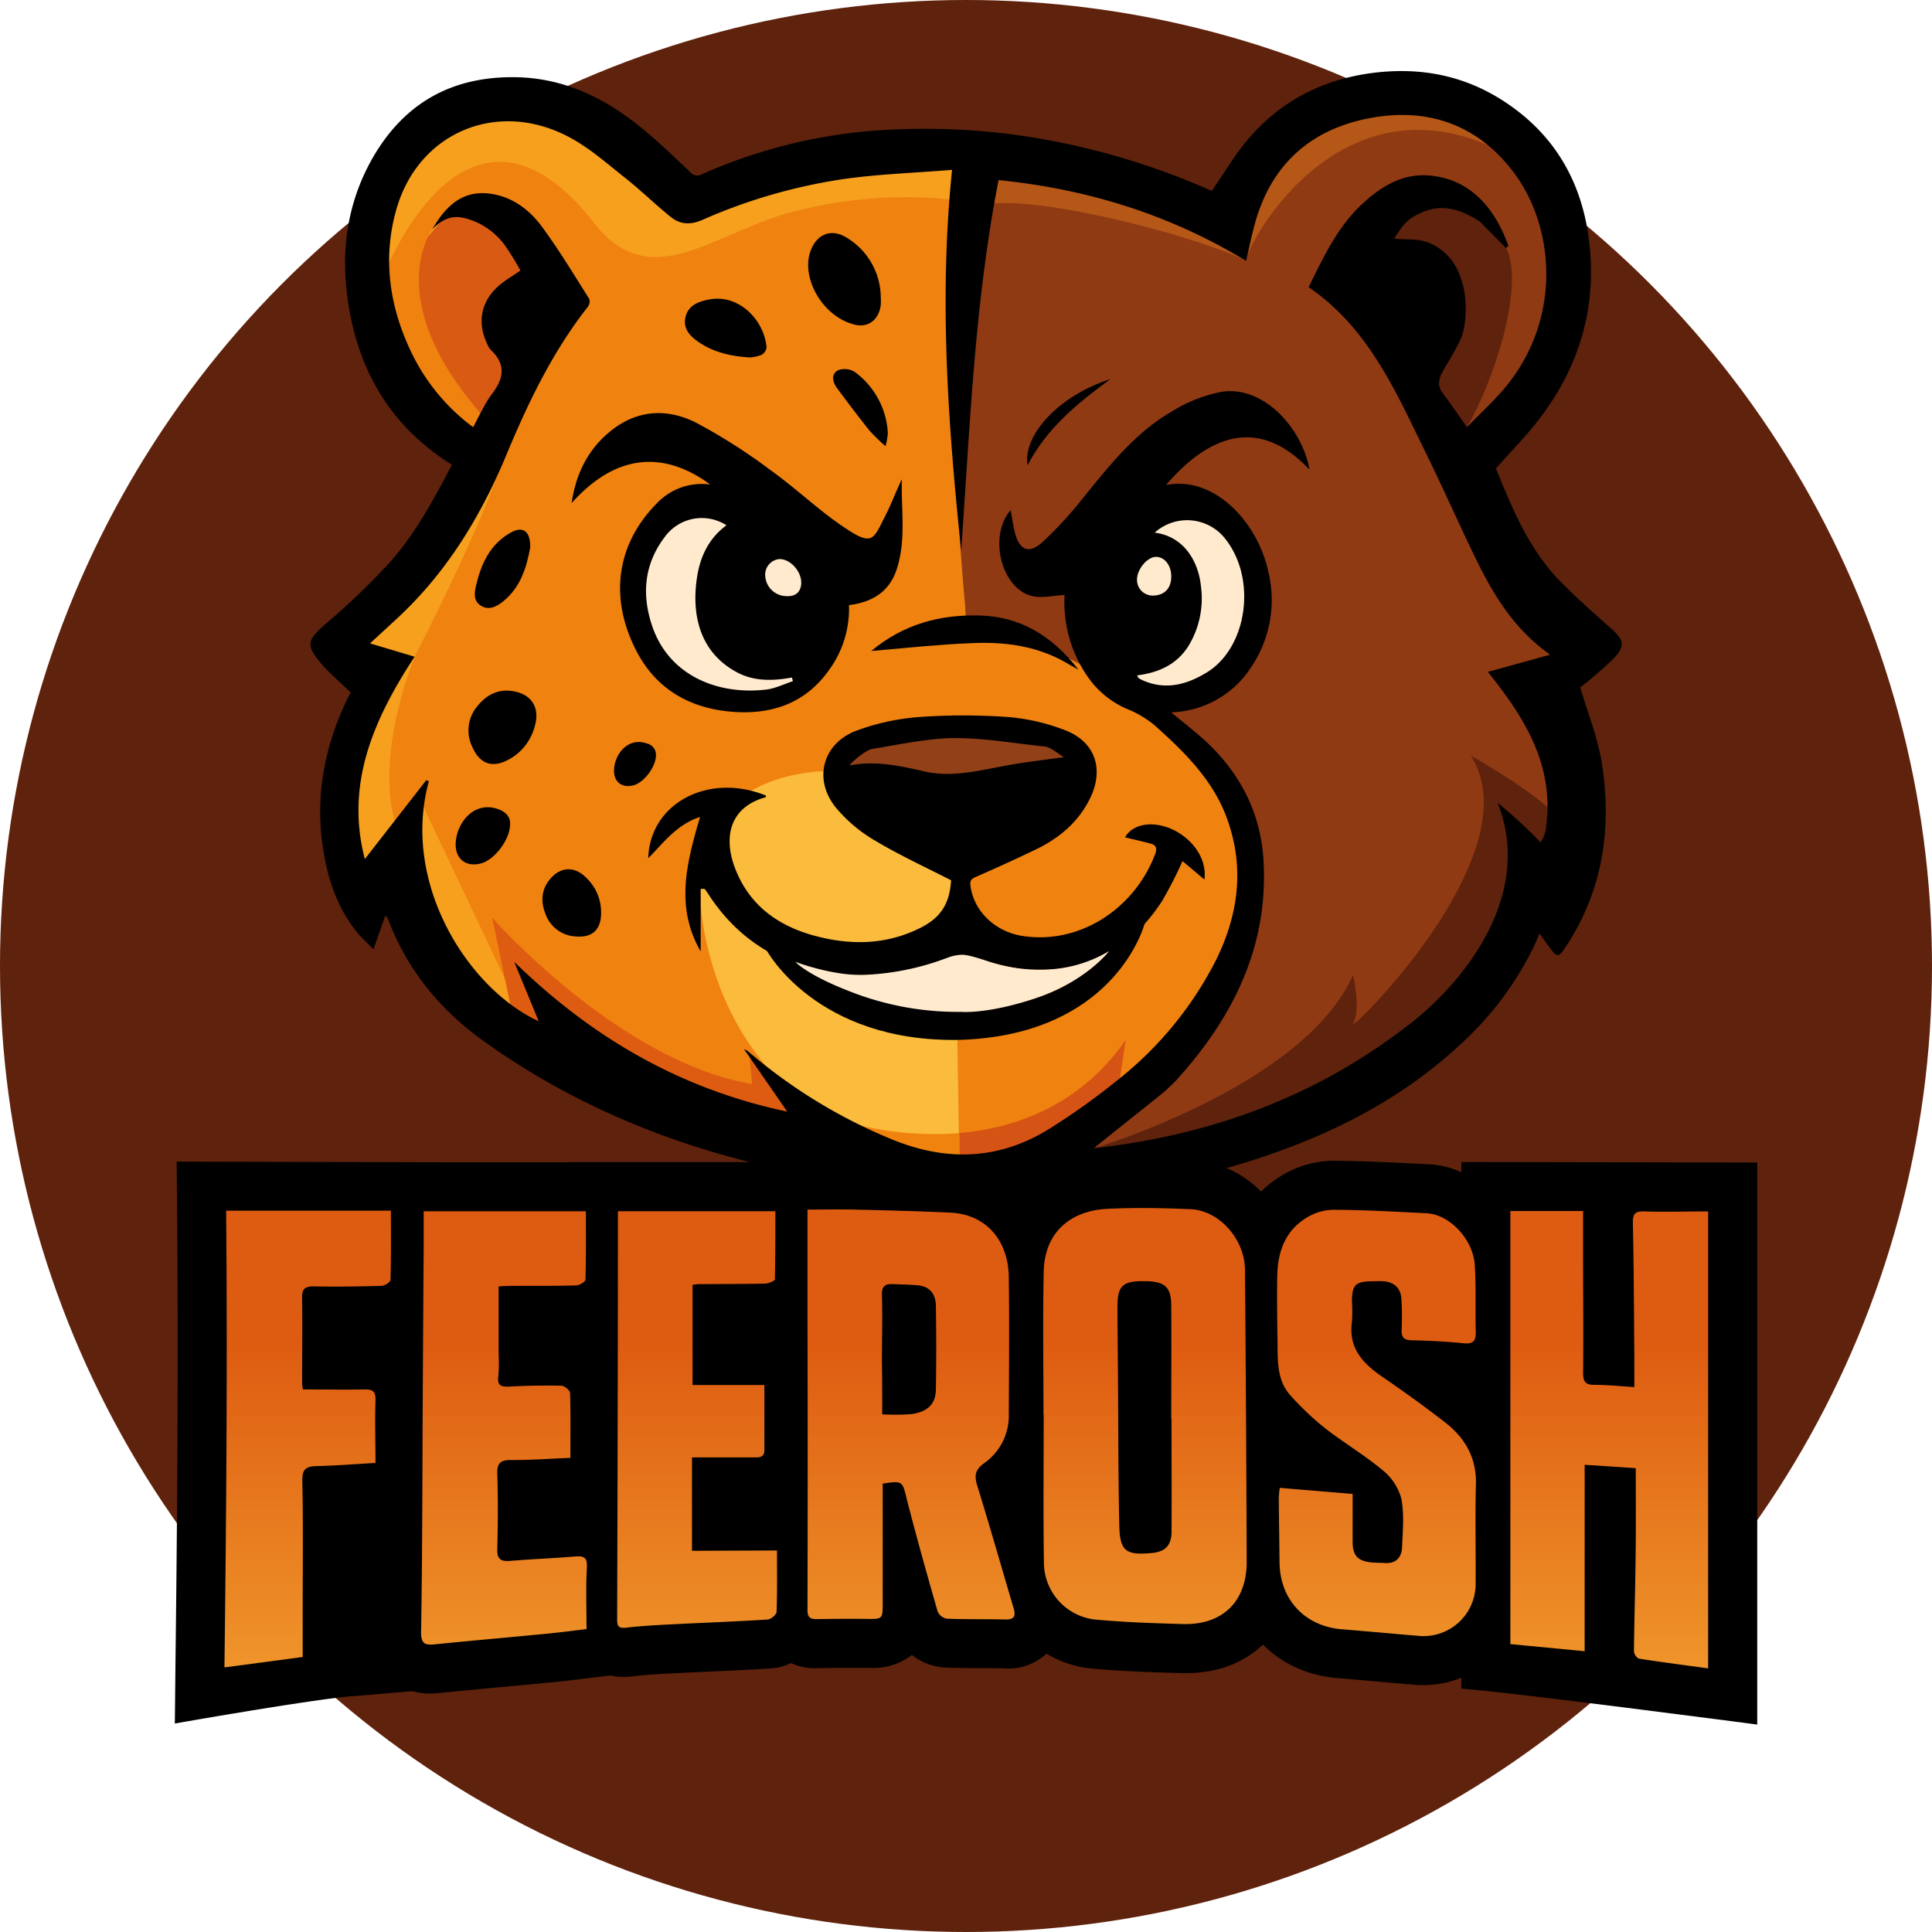 <svg xmlns="http://www.w3.org/2000/svg" xmlns:xlink="http://www.w3.org/1999/xlink" viewBox="0 0 460 460"><defs><style>.cls-1{fill:#5f220c;}.cls-2{fill:url(#Degradado_sin_nombre_14);}.cls-3{fill:url(#Degradado_sin_nombre_14-2);}.cls-4{fill:url(#Degradado_sin_nombre_14-3);}.cls-5{fill:url(#Degradado_sin_nombre_14-4);}.cls-6{fill:url(#Degradado_sin_nombre_14-5);}.cls-7{fill:url(#Degradado_sin_nombre_14-6);}.cls-8{fill:url(#Degradado_sin_nombre_14-7);}.cls-9{fill:#d95b13;}.cls-10{fill:#f6a01e;}.cls-11{fill:#f08210;}.cls-12{fill:#d55314;}.cls-13{fill:#de5c11;}.cls-14{fill:#fbbb3c;}.cls-15{fill:#f0830e;}.cls-16{fill:#b45717;}.cls-17{fill:#903a14;}.cls-18{fill:#ffeace;}.cls-19{fill:#914018;}</style><linearGradient id="Degradado_sin_nombre_14" x1="383.16" y1="450.25" x2="383.16" y2="320" gradientUnits="userSpaceOnUse"><stop offset="0" stop-color="#fbbb3c"/><stop offset="1" stop-color="#de5c11"/></linearGradient><linearGradient id="Degradado_sin_nombre_14-2" x1="216.94" y1="450.25" x2="216.94" y2="320" xlink:href="#Degradado_sin_nombre_14"/><linearGradient id="Degradado_sin_nombre_14-3" x1="272.6" y1="450.25" x2="272.6" y2="320" xlink:href="#Degradado_sin_nombre_14"/><linearGradient id="Degradado_sin_nombre_14-4" x1="327.73" y1="450.25" x2="327.73" y2="320" xlink:href="#Degradado_sin_nombre_14"/><linearGradient id="Degradado_sin_nombre_14-5" x1="119.97" y1="450.25" x2="119.97" y2="320" xlink:href="#Degradado_sin_nombre_14"/><linearGradient id="Degradado_sin_nombre_14-6" x1="166.01" y1="450.25" x2="166.01" y2="320" xlink:href="#Degradado_sin_nombre_14"/><linearGradient id="Degradado_sin_nombre_14-7" x1="73.26" y1="450.25" x2="73.26" y2="320" xlink:href="#Degradado_sin_nombre_14"/></defs><g id="Capa_2" data-name="Capa 2"><g id="Capa_1-2" data-name="Capa 1"><circle class="cls-1" cx="230" cy="230" r="230"/><polygon points="65.33 295.39 196.72 299.29 190.47 394.75 83.64 403.89 65.33 295.39"/><path d="M347.93,402.06V276.67l70.46.12V410.61S358.58,402.75,347.93,402.06Z"/><path d="M239.11,397.23c-1.91-.05-3.82-.05-5.74-.06-2.7,0-5.5,0-8.36-.14a14,14,0,0,1-7.9-3,14.72,14.72,0,0,1-9.74,3.09H205.9c-1.31,0-2.63,0-3.94,0-2.44,0-4.88,0-7.31.07h-.36a13.41,13.41,0,0,1-9.8-3.88,13.7,13.7,0,0,1-3.88-10c0-18.39,0-37.1,0-55.19V276.28h15l3.65,0c1.52,0,3.07,0,4.61.05h.29c7.41.18,15.07.36,22.66.72,14.56.7,24.87,11.75,25.06,26.88.13,10.43.06,21,0,31.17v1.68a25.66,25.66,0,0,1-6.77,17.58c1.59,5.22,3.11,10.45,4.6,15.55q1.41,4.85,2.84,9.68A13.62,13.62,0,0,1,250.73,392a13.4,13.4,0,0,1-11.15,5.27Z"/><path d="M282.35,398.36h-1c-7.62-.22-14.51-.46-21.66-1.11a25.5,25.5,0,0,1-22.84-24.83c-.13-8.44-.1-17-.07-25.21v-2.09l0-8.36c0-3.41,0-6.81,0-10.22,0-7.87-.08-16,.1-24.09.32-14.88,10.74-25.43,25.92-26.26,2.92-.15,5.92-.23,9.18-.23,3.61,0,7.45.09,12.07.3,12.93.56,24,12.46,24.08,26,.21,23.81.35,47.25.41,69.66,0,7.71-2.51,14.35-7.33,19.18S289.9,398.36,282.35,398.36Z"/><path d="M338.76,401.21c-.69,0-1.39,0-2.08-.09-2.71-.22-5.42-.46-8.12-.7-3.37-.3-6.74-.6-10.11-.87-14.9-1.21-25.4-12.49-25.54-27.44q0-3.33-.08-6.66c0-2.93-.08-5.87-.1-8.81a19.48,19.48,0,0,1,.36-3.67c0-.12.05-.24.07-.37l1.55-10.91,5.88.5c-.61-.64-1.19-1.25-1.74-1.85-6.24-6.7-6.29-14.52-6.33-19.69l0-1.24c-.08-5.33-.15-10.55-.05-15.82.24-13.32,6.95-20.19,12.53-23.6a24.2,24.2,0,0,1,12.27-3.62h.12c6.75.05,13.47.38,20,.7l2.87.14c11.47.55,21.81,11.2,22.58,23.25.23,3.63.22,7.14.21,10.53,0,2.07,0,4,0,6a14.1,14.1,0,0,1-3.86,10.56,13.18,13.18,0,0,1-6.09,3.55A28.57,28.57,0,0,1,363,353.71c-.12,4.31-.09,8.59-.06,13.12,0,3.47,0,7.05,0,10.63A24,24,0,0,1,338.76,401.21Z"/><path d="M102.46,403.21a13.52,13.52,0,0,1-9.94-4c-2.71-2.75-4-6.46-4-11,.23-13.37.28-27,.33-40.2q0-7.32.06-14.63c0-6.36.21-35.73.21-35.73,0-2,0-4,0-6.13V276.73h62v15.2c0,4.27,0,8.69-.11,13.09-.22,7.4-7.21,12.54-13.59,12.7-2.37.07-4.74.09-7.08.1v.4c1.18,0,2.35,0,3.52,0,6.18.14,13.23,5.53,13.5,13,.14,4,.12,8,.11,12.09,0,1.23,0,2.47,0,3.73v11.21l-11.2.46c-1.41.05-2.8.12-4.17.19l-1.91.1v.25c1.94-.11,3.89-.24,5.83-.39.59-.05,1.14-.07,1.64-.07A13.43,13.43,0,0,1,147.74,363a14.07,14.07,0,0,1,3.62,10.89c-.17,2.92-.13,6-.1,9.33,0,1.52,0,3.06,0,4.64v10.39L141,399.44l-2.8.34c-2.18.27-4.42.54-6.74.77l-11.31,1.06c-5.1.48-10.2.95-15.3,1.46A21.29,21.29,0,0,1,102.46,403.21Z"/><path d="M148.47,399.26a13.08,13.08,0,0,1-9.36-3.77,13.56,13.56,0,0,1-3.81-10q.12-37.62.15-75.25l0-14.75v-18.8h60.84v14.77c0,4.39,0,8.92-.11,13.44-.2,7.55-7.13,12.19-13.71,12.32-2,0-4,.07-5.92.08V318h17.08v27.15a13.16,13.16,0,0,1-7.93,12.32h11v11.68c0,1.17,0,2.34,0,3.5,0,3.75,0,7.63-.11,11.54-.29,7.33-7,12.66-13,13.05-5.12.32-10.28.56-15.27.78l-8.42.4c-3.06.16-6.32.35-9.42.71A16.78,16.78,0,0,1,148.47,399.26Z"/><path d="M41.77,396.86c.39-32,.74-70,.4-108.5l-.11-11.78,62.69.15v15.19c0,4.48,0,8.71-.1,13.1-.21,7.42-7.09,12.61-13.38,12.8-2.72.08-5.24.13-7.63.16,0,.39,0,.79,0,1.18l2.83-.05H87a13.79,13.79,0,0,1,10.27,4.1A14,14,0,0,1,101,333.83c-.11,3.16-.09,6.42-.07,9.88,0,1.49,0,3,0,4.57v11l-11,.62-4.21.26-2.09.13c0,4.68,0,9.32,0,13.87q0,4.05,0,8.1s-.08,17,0,21.6c-10.46.94-42,6.5-42,6.5Z"/><path class="cls-2" d="M389.47,349.56l-12.17-.8v44.39l-17.69-1.7V288.34h17.32c0,3.86,0,7.52,0,11.18,0,9.13.1,18.26,0,27.4,0,2.17.67,2.85,2.84,2.81,3,0,6,.32,9.36.53,0-2.48,0-4.78,0-7.08-.09-10.67-.12-21.35-.35-32-.05-2.27.6-2.82,2.78-2.75,4.84.17,9.69,0,15.14,0V397.23c-5.4-.74-11-1.46-16.49-2.32a2.19,2.19,0,0,1-1.17-1.73c.07-7.46.31-14.91.39-22.37C389.53,363.84,389.47,356.87,389.47,349.56Z"/><path class="cls-3" d="M210.17,353.24c0,9.5,0,18.79,0,28.09,0,4.23.1,4.18-4.12,4.12-3.88-.05-7.77,0-11.65.05-1.62,0-2.14-.51-2.14-2.21q.09-34.52,0-69V288c3.62,0,7.47-.08,11.31,0,7.56.18,15.12.36,22.68.72,8.76.42,13.83,6.83,13.94,15.37.14,10.87.05,21.75,0,32.63a13.82,13.82,0,0,1-5.91,11.69c-2.06,1.47-2.36,2.89-1.6,5.31,3,9.69,5.78,19.47,8.66,29.2.56,1.88.14,2.72-2,2.67-4.64-.12-9.28,0-13.92-.19a3,3,0,0,1-2.17-1.71c-2.53-8.8-5-17.62-7.29-26.49C214.84,352.58,215,352.53,210.17,353.24Zm-.12-16.49a57.11,57.11,0,0,0,6.87-.05c4-.53,5.85-2.42,5.91-5.88q.16-9.88,0-19.79c0-2.69-1.26-4.71-4.26-5-2-.17-4.06-.21-6.09-.29-1.78-.08-2.56.57-2.5,2.57.15,5.23,0,10.47,0,15.71C210.05,328.2,210.05,332.34,210.05,336.75Z"/><path class="cls-4" d="M248.45,336.75c0-11.35-.19-22.7.06-34.05.2-9.34,6.47-14.4,14.89-14.86,6.68-.36,13.41-.22,20.1.07s12.85,7,12.92,14.41q.3,34.8.41,69.59c0,9.42-5.76,15-15.12,14.77-7-.2-14-.43-20.92-1.07a13.7,13.7,0,0,1-12.24-13.37c-.17-11.83-.05-23.66-.05-35.49Zm30.48,1.07h-.06c0-8.93.05-17.86,0-26.79,0-4.77-1.56-6-6.73-6-4.85,0-6.08,1.19-6.08,6,0,5.42.08,10.84.12,16.27.09,11.9.06,23.8.31,35.7.12,6.35,1.49,7.34,7.79,6.76,3.17-.3,4.64-1.81,4.66-5.1C279,355.68,278.93,346.75,278.93,337.82Z"/><path class="cls-5" d="M304.72,354.25l17.34,1.45c0,3.74,0,7.6,0,11.45,0,3.25,1.25,4.54,4.48,4.85,1.06.1,2.13.08,3.2.15,2.72.17,4-1.41,4.1-3.83.15-3.88.55-7.88-.22-11.61a13.08,13.08,0,0,0-4.47-6.7c-4.38-3.64-9.33-6.58-13.83-10.09a70.6,70.6,0,0,1-7.94-7.53c-3.47-3.73-3.14-8.54-3.21-13.16-.08-5.15-.15-10.29-.06-15.43.1-5.69,1.86-10.74,6.95-13.85a12.38,12.38,0,0,1,6.23-1.9c7.46,0,14.91.46,22.36.82,5.46.26,11.09,6.16,11.49,12.34.33,5.32.09,10.68.23,16,.05,2.22-.77,2.83-2.95,2.61-4.06-.4-8.14-.62-12.21-.7-1.91,0-2.57-.69-2.49-2.57a65.49,65.49,0,0,0-.05-7.28c-.17-2.6-1.69-4-4.31-4.21-.88-.06-1.75,0-2.63,0-4,.05-4.79.82-4.84,4.74a38.88,38.88,0,0,1,0,4.95c-.87,6.22,2.59,9.87,7.24,13.06,5.09,3.49,10.11,7.1,15,10.9,4.69,3.68,7.45,8.38,7.28,14.69-.22,8,0,15.93-.07,23.9a12.41,12.41,0,0,1-13.62,12.19c-6.09-.51-12.17-1.08-18.26-1.57-8.79-.72-14.72-7.08-14.81-15.93-.05-5.14-.14-10.29-.18-15.43A17.24,17.24,0,0,1,304.72,354.25Z"/><path class="cls-6" d="M135.81,347.11c-4.86.2-9.49.54-14.12.51-2.55,0-3.37.74-3.29,3.34.19,5.89.16,11.8,0,17.69-.08,2.33.56,3.16,2.9,3,5.22-.43,10.46-.64,15.68-1.06,2.09-.16,2.89.25,2.75,2.65-.27,4.73-.08,9.48-.08,14.64-3,.35-6.15.77-9.3,1.08-8.89.86-17.78,1.64-26.65,2.53-2.42.24-3.5.06-3.44-3.07.31-18.32.29-36.65.39-55q.1-17.87.22-35.72c0-3,0-6,0-9.3h38.63c0,5.5.06,10.89-.11,16.27,0,.51-1.43,1.36-2.22,1.38-5.24.14-10.49.09-15.73.11-.86,0-1.71.07-2.72.12V322.6a34,34,0,0,1-.06,4.95c-.33,2.19.47,2.7,2.53,2.59,4.15-.22,8.31-.3,12.46-.21.74,0,2.07,1.13,2.09,1.77C135.88,336.72,135.81,341.75,135.81,347.11Z"/><path class="cls-7" d="M185,369.16c0,4.92.08,9.77-.1,14.6,0,.66-1.34,1.79-2.12,1.84-7.84.49-15.7.78-23.55,1.18-3.39.17-6.78.37-10.15.76-1.76.2-2.15-.32-2.14-2q.15-45,.18-90v-7.15h37.49c0,5.44,0,10.84-.11,16.23,0,.35-1.47.95-2.27,1-5.34.11-10.68.09-16,.13a10.23,10.23,0,0,0-1.34.18v23.83H182v15.47c0,1.94-1.42,1.77-2.68,1.77H164.76v22.24Z"/><path class="cls-8" d="M53.84,288.25H93.07c0,5.64.06,11-.09,16.44,0,.53-1.33,1.44-2.06,1.46-5.43.16-10.87.23-16.3.13-2.28,0-2.73.82-2.69,2.92.1,6.76,0,13.52,0,20.28a6.83,6.83,0,0,0,.21,1.34c5,0,9.84.08,14.66,0,2-.06,2.68.55,2.6,2.64-.16,4.82,0,9.65,0,14.86-4.86.27-9.47.65-14.08.75-2.58.06-3.41.83-3.34,3.61.22,9.88.09,19.76.09,29.65,0,3.95,0,7.91,0,12.19L53.44,397C53.88,360.83,54.17,324.75,53.84,288.25Z"/><g id="Guepardoso"><path class="cls-9" d="M127.75,63.89,113.06,49.7s-7.18-.05-10.15,4.9S88.12,71.12,114.39,98.36L122,86.88l-3.82-11.75.52-5.36Z"/><polygon class="cls-10" points="89.77 62.86 92.45 38.52 108.12 25.12 133.07 25.95 152.13 39.35 163.08 46.77 211.44 36.46 232.11 36.67 230 48.01 222.77 52.34 180.91 55.5 158.44 65.13 142.76 65.13 132.66 53.17 125.23 41.41 114.72 41 97.68 61.42 90.59 67.4 89.77 62.86"/><path class="cls-11" d="M90.93,66.49s19.25-51.54,49.5-14.7c13.92,19.33,28.87,3.71,48.31-1.37,21.5-5.62,38.47-2.75,38.47-2.75L230,148.23l28.38,9.69s63.87,36.33,28.47,82.49-59.71,38.77-59.71,38.77l.11-108.89-22.32,5.86-6.51,7.48-27.25,11.81,19.6,71.78-27.69-2.61-31.45-22.55,1.1,5.55-24.24-14.53L95.33,201.19l-10,8.43-3.21-29.73L97,159.07l-17-6.12,24-20.36,32.16-61.47s-6-13.28-16.48-19.33-16.75,2.81-16.75,2.81S90.56,71,114.39,98.36l-1.72,3.32L96.16,92.35Z"/><path class="cls-12" d="M204.93,268s40.79,11.6,63.07-20.34l-1.65,11.19-17.87,14.6-20,5.78H214.9Z"/><path class="cls-10" d="M120.22,233.08,100.89,192.2,94,195.44s-5-13.87,4.76-39.14c0,0,22.47-43.55,21.51-51.69L93.1,141.8l-7.75,13.1,4.42,9.53L79.94,199l5.41,13.35,10.4-8.66,12.74,32.17,14.2,6.91Z"/><path class="cls-13" d="M121.46,239l-4.27-20.49s30.11,34.23,61.87,39.59l-.57-6.42,9,13L179.68,267l-36.56-12.78L122.55,245Z"/><path class="cls-14" d="M201.07,183.63s-44.28-4.15-32.32,43,59.69,52.53,59.69,52.53l-1.19-75.89Z"/><path class="cls-15" d="M204.93,268a76.63,76.63,0,0,0,23.51,1.78c.17,6.34-.15,7-.15,7l-14-1.86Z"/><path class="cls-16" d="M234.7,38.59V52.66l64.17,13.83L323,38.59l39.6-4.39s-22.66-16-36.35-11-32.39,19.24-33.49,24.47S228.35,26.5,234.7,38.59Z"/><path class="cls-17" d="M232.11,49.87c-6.47,5.61-6,56-2.11,96.66,0,0,30.56,11.12,34.41,16.69,0,0,80.44,30.17-3.9,110.18,0,0,99.82-21.07,114.15-96.73l-6.15-30.18-46.34-80,15.4-19.1s15,.23,21,11.66-9.3,42.66-9.3,42.66,38.13-29.17,11.68-63.8c-41.25-24.06-64.76,21.53-64.24,24.17C283.49,55.5,238.59,44.25,232.11,49.87Z"/><path class="cls-1" d="M260.51,273.4s50.11-14.94,61.66-41.29c0,0,1.92,8.3,0,11.6s43.11-40.48,28-63.82c0,0,12.24,6.92,18.3,12.31,0,7.33-1.63,8.38-1.63,8.38l-10.27-9.46s14,24.91-20.56,53C301.62,272.58,260.51,273.4,260.51,273.4Z"/><path class="cls-1" d="M342.93,47.67S354,50.1,358.56,59.05s-2.84,31.68-9.3,42.66-12.11-12.8-12.11-12.8l9.08-17.46-19.11-12.1,3-10.44Z"/><ellipse class="cls-18" cx="279.69" cy="142.41" rx="19.18" ry="22.02"/><ellipse class="cls-18" cx="176.6" cy="142.66" rx="24.47" ry="23.71"/><polygon class="cls-19" points="203.25 178.96 227.14 173.6 247.25 175.76 254.47 179.89 253.84 183.54 237.35 186.66 222.5 188.99 209.03 186.24 201.07 185.69 199.81 181.84 203.25 178.96"/><path d="M107.6,110.66C93.79,102,86.12,89.74,83.27,74.28,80.93,61.62,82.14,49.4,88.5,38,96,24.68,107.41,18.15,122.76,18.38c11.7.19,21.47,5.06,30.25,12.29,3.94,3.25,7.64,6.8,11.34,10.33a2.22,2.22,0,0,0,2.87.44,124.94,124.94,0,0,1,39.65-10.23,162.28,162.28,0,0,1,35.65,1,173,173,0,0,1,46,13.25c2.83-4.08,5.36-8.43,8.55-12.21,7.63-9,17.5-14.21,29.27-15.82,11.37-1.55,22,.36,31.65,6.63,11.67,7.56,18.26,18.44,20.2,32.08,2.28,16.09-1.78,30.62-11.59,43.48-3,4-6.6,7.57-10.43,11.91,3.6,8.78,7.57,19,15.42,27,3.82,3.88,7.94,7.47,12,11.11,3.08,2.76,3.45,4.15.6,7.16a95,95,0,0,1-7.94,6.87c1.75,6,4.22,12,5.18,18.29,2.37,15.47.16,30.27-8.72,43.59-1.66,2.48-2,2.41-3.73.05-.76-1-1.51-2.05-2.44-3.31-.49,1.14-.9,2.17-1.38,3.18a77.25,77.25,0,0,1-17.72,23.45c-16.62,15.4-36.79,24.14-58.21,30a324.32,324.32,0,0,1-37.74,7.68,103.1,103.1,0,0,1-50.68-4.78c-6.71-2.4-14-3.11-21-4.81-23.34-5.71-45.06-15.08-64.64-29.12-10.46-7.49-18.32-17.09-22.85-29.26,0-.15-.23-.24-.6-.59l-2.8,8c-1.66-1.73-3.09-3-4.23-4.46-4.85-6.2-7-13.49-8-21.12-1.51-12.12.87-23.61,6.25-34.53a11.77,11.77,0,0,1,.59-1c-2.62-2.59-5.44-4.91-7.68-7.69-3-3.77-2.44-5.05,1.35-8.39A174.43,174.43,0,0,0,92.72,134C98.87,127.12,103.26,118.94,107.6,110.66ZM339.29,50.28c-4.75,1.75-5.57,4-7.36,6.5,3.62.55,6.63-.52,10.76,2.37s5.2,7,5.85,9.69a25.83,25.83,0,0,1-.08,9.83c-.62,2.85-3.22,6.64-5,9.87-1,1.82-1.24,3.4.1,5.14s2.65,3.71,4,5.57l1.73,2.46c3.4-3.56,7-6.74,9.91-10.47,12.66-16.22,10.91-37.52,1-50.46-8.8-11.5-21-15.41-35-12.47-13.6,2.86-22.61,11.22-26.38,24.81-.81,2.89-1.4,5.84-2.13,9C278.4,51,258.76,45,237.75,42.88c-5.78,29.66-6.82,59.34-8.9,88.24-3.06-29.45-5.35-59.62-2.17-90.68-9.07.75-17.83,1-26.46,2.29a130.31,130.31,0,0,0-33,9.63c-2.86,1.25-5.3,1.1-7.57-.74-3.57-2.89-6.87-6.11-10.47-9-4.45-3.5-8.77-7.39-13.72-10C118.36,23.56,99.49,31.56,94.33,50c-3.15,11.2-1.72,22.21,3.07,32.74a48.28,48.28,0,0,0,15.27,19c1.54-2.79,2.68-5.59,4.45-7.92,2.81-3.68,3.41-7-.19-10.43a4.48,4.48,0,0,1-.83-1.28c-2.73-5.56-1.51-10.89,3.42-14.71,1.32-1,2.76-1.86,4.39-3a66.81,66.81,0,0,0-3.71-6,17,17,0,0,0-9.78-6.52c-3-.69-5.46.52-7.51,2.78,3.83-6.86,8.37-9.54,14.51-8.43,4.93.89,8.79,3.9,11.63,7.77,4.06,5.51,7.6,11.41,11.27,17.2a2.21,2.21,0,0,1-.39,1.9c-8.4,10.7-14.2,22.79-19.39,35.27-6.06,14.55-14.14,27.84-25.8,38.7-2.09,1.94-4.19,3.87-6.64,6.12l10.61,3.17C89.12,171,82.13,186.53,86.87,204.53l14.64-18.79.59.3c-6.68,24.42,9.54,49.51,26.16,57.11L122.43,229c18.64,18.2,39.75,30.33,65,35.67l-10.3-14.9a6.57,6.57,0,0,1,1,.56,125.82,125.82,0,0,0,34.12,20.9c13.1,5.42,25.85,5,37.93-2.68a166.2,166.2,0,0,0,16.51-11.87,85.92,85.92,0,0,0,22.72-27.86c5.52-11,7-22.52,2.63-34.22-3.38-9.09-10.23-15.76-17.31-22.06a24.86,24.86,0,0,0-6.47-3.78,21.69,21.69,0,0,1-9-7.24,31,31,0,0,1-5.79-19.85c-2.66.13-5.29.79-7.65.27-7.37-1.65-10.6-14.29-5.18-20.48.35,1.89.58,3.64,1,5.33,1.07,4.22,3.34,5.19,6.53,2.31A91.24,91.24,0,0,0,257.52,119c6.41-7.9,12.68-16,21.65-21.13a35,35,0,0,1,11.72-4.59c10.07-1.52,19.24,8.83,20.89,18.55-12-12.79-23.93-8.29-34.15,3.65,11.64-2.32,22,9.11,24.41,20.9a28.44,28.44,0,0,1-3.88,22.06,23.5,23.5,0,0,1-19.31,11.17c2.54,2.09,4.81,3.88,7,5.77,9,7.88,14.37,17.73,15,29.73,1.12,20.42-7.31,37.18-20.63,51.92-.8.89-1.7,1.68-2.55,2.51s-16.22,12.93-17.18,13.84c39.18-4.33,62.55-19.86,75.06-29.48,13.41-10.32,29.7-31.14,21-52.8a127.6,127.6,0,0,1,10.27,9.46,8.1,8.1,0,0,0,1.32-3.87c1.93-14.9-5.45-26.18-13.89-36.72l14.83-4.09c-8.9-6.31-13.75-14.69-18-23.48-3.88-8-7.5-16.23-11.44-24.25-7.23-14.72-13.71-30-28.06-39.77,3.38-6.88,6.6-13.78,12.1-19.2C328.51,44.52,334,41,341,41.85c9.81,1.15,15.25,8.56,18.13,16.65,0,.1-.37.37-.56.55l-6.2-6.27C348.23,50.09,344,48.53,339.29,50.28ZM270.74,160.81c.19.35.24.55.36.64a5.76,5.76,0,0,0,.88.48c5.51,2.51,10.67,1.06,15.42-1.87,9.44-5.83,11.83-21.73,4.68-31.31a11.54,11.54,0,0,0-17.15-1.93c7.21.93,10.45,7.18,11,12.71a21.74,21.74,0,0,1-2.91,14.19C280.21,158.24,275.86,160.15,270.74,160.81Zm8.13-23.58c0-2.64-1.59-4.64-3.64-4.64s-4.61,3-4.51,5.57a3.72,3.72,0,0,0,3.83,3.64C277.26,141.77,278.89,140.05,278.87,137.23Z"/><path d="M182.52,226.24s11.77,22,45.92,21.35c33.49-1,42.64-22.59,44.1-27.71l-3-1.33s-9,21.74-41.09,21.95c-35.43-2.22-42.22-15.32-42.22-15.32Z"/><path d="M166.83,211.64v14.88c-6.12-10.56-3.36-21.08-.15-32-5.5,1.76-8.66,6.08-12.33,9.82.37-13.08,14.3-20.47,28-14.93,0,.14,0,.39-.06.41-8.72,2.42-10.07,9.7-7.24,17,3.51,9.08,10.75,14,19.88,16.23,8.41,2.1,16.69,1.75,24.52-2.29,4.72-2.45,6.67-5.82,7-11.17-6.11-3.14-12.37-6-18.21-9.51a35.06,35.06,0,0,1-9.39-8c-5.25-6.69-2.9-15.13,5.06-18.11a54.82,54.82,0,0,1,14.8-3.24,148.54,148.54,0,0,1,21.41,0,48.44,48.44,0,0,1,13.29,3.06c7.37,2.75,9.58,9.33,6.07,16.41-2.76,5.58-7.28,9.33-12.75,12-4.73,2.29-9.52,4.45-14.34,6.57-1.1.48-1.5.82-1.32,2.18.81,6,5.84,10.86,12.29,11.88,13.68,2.17,26.76-6.46,31.68-19.49.51-1.36.26-2.13-1.1-2.49-2-.53-4.07-1-6.07-1.48,1.57-2.82,5.45-3.83,9.64-2.52,5.2,1.62,10,6.74,9.26,12.57l-5.22-4.4a103.41,103.41,0,0,1-4.77,9.36c-7.4,11.52-18,17.29-31.74,16.52-4.24-.24-8.46-1.57-12.6-2.72a11,11,0,0,0-7.15.05c-8,3-16.4,4.62-25,3.71-13.49-1.43-24.29-7.62-31.73-19.2-.22-.35-.47-.68-.72-1C167.86,211.61,167.74,211.64,166.83,211.64Zm35.53-29.38c5.63-1.23,12,.07,17.53,1.37,6.63,1.57,13.15-.15,19.71-1.36,4.36-.8,8.77-1.29,13.7-2-1.59-.91-3.05-2.38-4.63-2.54-7.52-.77-14-2-21.53-2-6.16.05-13.4,1.6-19.51,2.6C205.92,178.65,202.23,181.91,202.36,182.26Z"/><path class="cls-18" d="M189.37,229s2.95,3.47,15.3,7.92a70,70,0,0,0,24.14,4s6.44.62,18.19-3.4,17.07-11.07,17.07-11.07a31.33,31.33,0,0,1-12.43,4.21,38.84,38.84,0,0,1-16.49-1.81c-5.15-1.75-6-1.51-6.41-1.51a10.05,10.05,0,0,0-3,.64,62.55,62.55,0,0,1-19.13,4.09C198.78,232.64,189.37,229,189.37,229Z"/><path d="M169.1,115.36c-8.67-6.38-20.57-9.45-33,4.42,1-6.86,3.77-12.57,9-16.92,6.28-5.25,13.51-5.76,20.48-2.3A134.46,134.46,0,0,1,183.54,112c5.87,4.19,11.12,9.26,17.08,13.31,7.19,4.9,7.2,3.31,10.19-2.54,1.43-2.8,2.51-5.77,3.92-8.67-.22,7.08,1.06,14.24-1.17,21.27-1.76,5.53-5.84,8-11.42,8.71a24.76,24.76,0,0,1-4.83,15.56c-5.63,7.89-13.72,10.57-23,9.83-9.79-.79-17.76-5.15-22.53-14-6.41-11.94-5.74-25.09,4.55-35.57A14.74,14.74,0,0,1,169.1,115.36Zm19.69,46.82-.24-.86-1.68.27c-3.94.54-7.82.41-11.41-1.52-9-4.8-10.92-14-9.44-23,.78-4.71,2.83-9,6.95-12a10.87,10.87,0,0,0-14.64,2.71c-5,6.54-5.6,13.81-3,21.43,4.14,11.9,15.85,16.23,26.85,15C184.47,164,186.61,162.89,188.79,162.18Zm-1.46-20.24c2,.09,3.28-.89,3.43-2.9.21-2.87-2.51-5.92-5.13-5.93a3.72,3.72,0,0,0-3.44,3.92A5.12,5.12,0,0,0,187.33,141.94Z"/><path d="M209.71,70.81a15.1,15.1,0,0,1,0,1.78c-.43,3.55-3,5.57-6.36,4.67-7.59-2-12.29-10.81-10.58-16.82,1.32-4.63,5.11-6.36,9.13-3.66A16.73,16.73,0,0,1,209.71,70.81Z"/><path d="M143.12,217.33c0,4-2.07,6-6.07,5.63a8,8,0,0,1-7.08-5.13c-1.2-2.88-1.2-5.72.81-8.29,2.52-3.22,6-3.45,8.86-.49A11.31,11.31,0,0,1,143.12,217.33Z"/><path d="M121.29,180.75c-3.87,2.18-6.94,1.31-8.77-2.77a8.92,8.92,0,0,1,1-9.67c2.14-2.74,4.88-4.3,8.46-3.77,4.51.66,6.64,3.89,5.36,8.3A12.57,12.57,0,0,1,121.29,180.75Z"/><path d="M207.44,155c7.72-6.44,16.37-8.68,25.74-8.46,9.87.23,17.47,5,23.61,12.92-.77-.45-1.3-.73-1.81-1-7.34-4.6-15.5-5.75-23.91-5.32C223.37,153.45,215.7,154.28,207.44,155Z"/><path d="M178.53,85.11c-4.5-.29-8.33-1.17-11.78-3.4-2.26-1.46-4.2-3.27-3.54-6.19s3.29-3.8,5.79-4.24c7.1-1.27,13,5.12,13.51,11.44a2.38,2.38,0,0,1-1.24,1.8A10.52,10.52,0,0,1,178.53,85.11Z"/><path d="M121.45,196.3c0,3.55-3.67,8.38-6.85,9.26-3.6,1-6.25-1-6.11-4.78.18-4.8,4.33-10.24,10.19-8.11C120.52,193.34,121.57,194.57,121.45,196.3Z"/><path d="M156.18,179.83c0,2.73-2.83,6.45-5.28,7.13-2.77.77-4.81-.76-4.7-3.68.13-3.7,3.33-7.88,7.85-6.25A2.74,2.74,0,0,1,156.18,179.83Z"/><path d="M126.26,130.26c-.85,4.58-2.18,9.53-6.55,13-1.55,1.23-3.32,2.09-5.14,1s-1.68-2.9-1.24-4.78c1.21-5.2,3.3-9.83,8.16-12.61C124.42,125.17,126.26,126.33,126.26,130.26Z"/><path d="M210.83,106.23A46.84,46.84,0,0,1,207,102.5c-2.63-3.31-5.19-6.68-7.7-10.08-1.05-1.42-1.47-3.3.18-4.24a4.54,4.54,0,0,1,4.07.4,19.33,19.33,0,0,1,7.84,14.48A14.56,14.56,0,0,1,210.83,106.23Z"/><path d="M244.64,110.8c-1.15-7.33,7.66-16.71,19.77-20.55C256.52,96,249.21,102,244.64,110.8Z"/></g></g></g></svg>